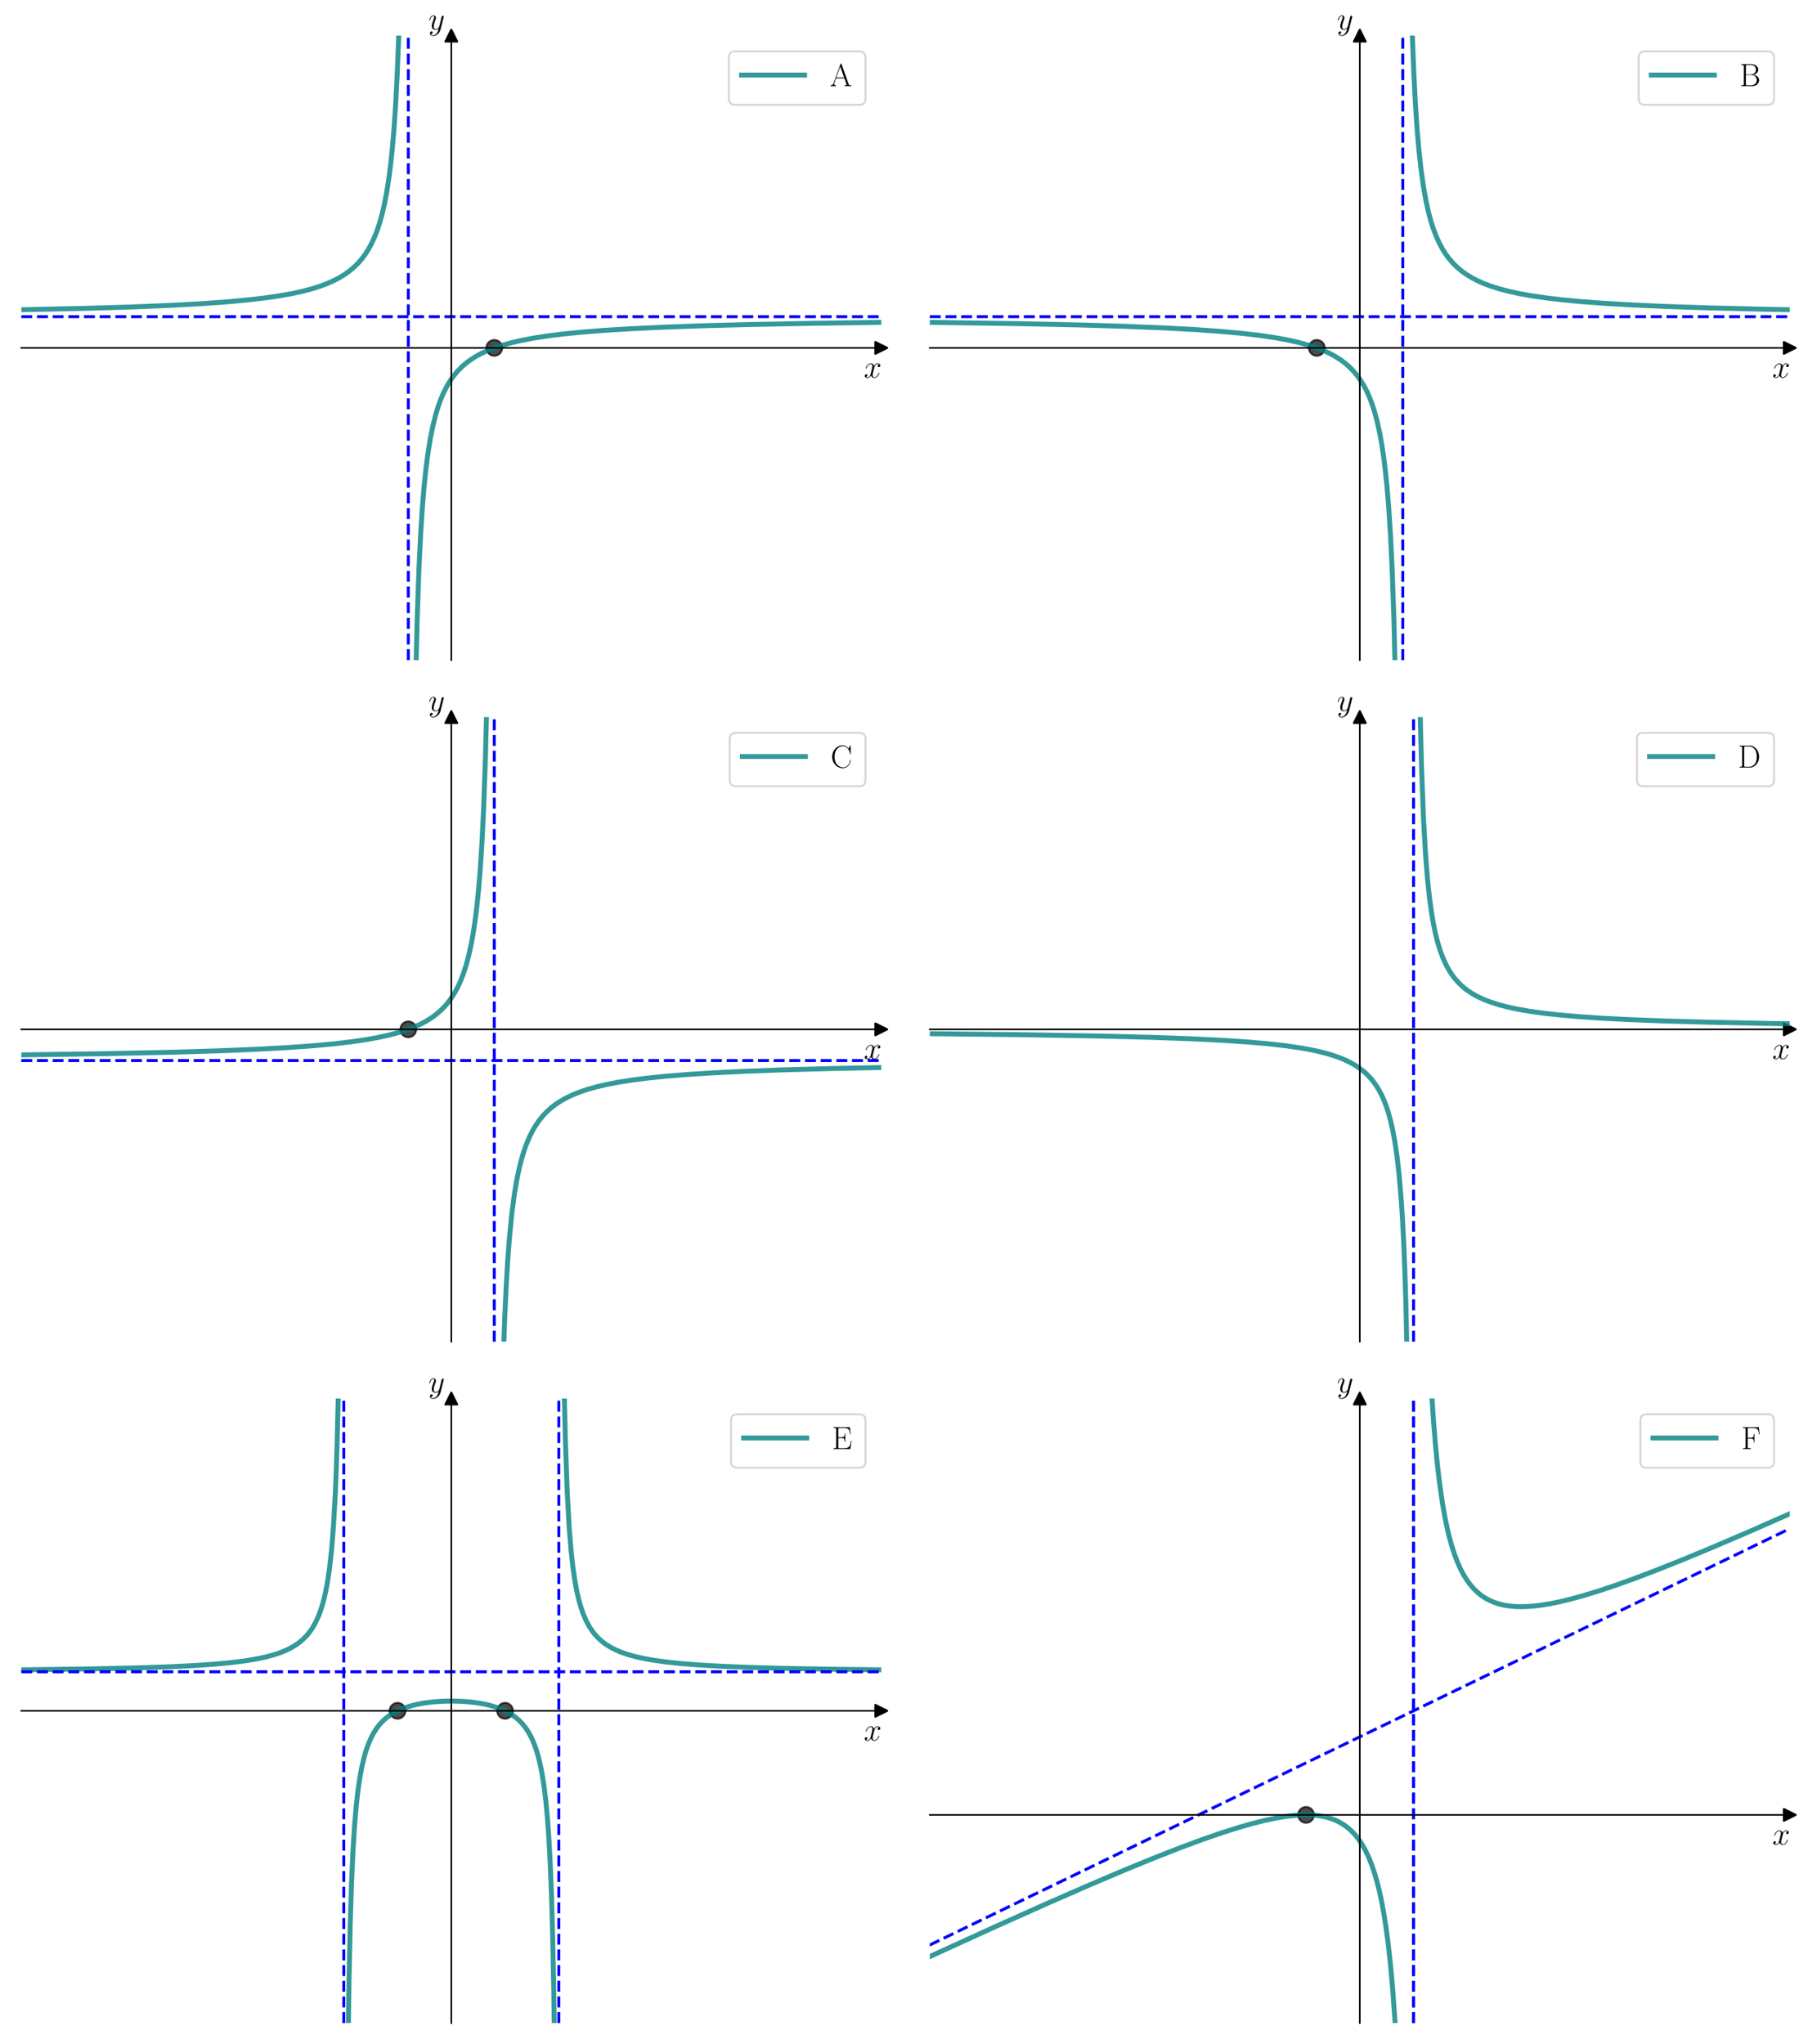 <?xml version='1.0' encoding='ASCII' standalone='yes'?>
<svg xmlns="http://www.w3.org/2000/svg" xmlns:xlink="http://www.w3.org/1999/xlink" version="1.1" width="1152.0px" viewBox="0 0 1152.0 1296" height="1296px">
  <g>
    <g transform="translate(0, 0) scale(1 1) translate(0, 0) scale(1.25 1.25) ">
 <defs>
  <style type="text/css">*{stroke-linejoin: round; stroke-linecap: butt}</style>
 </defs>
 <g id="figure_1">
  <g id="patch_1">
   <path d="M 0 345.6  L 460.8 345.6  L 460.8 0  L 0 0  z " style="fill: #ffffff"/>
  </g>
  <g id="axes_1">
   <g id="patch_2">
    <path d="M 10.8 334.8  L 447 334.8  L 447 18.065  L 10.8 18.065  z " style="fill: #ffffff"/>
   </g>
   <g id="matplotlib.axis_1">
    <g id="text_1">
     <!-- $x$ -->
     <g transform="translate(438.131 191.502) scale(0.16 -0.16)">
      <defs>
       <path id="CMMI12-78" d="M 3034 2606  C 2829 2567 2752 2414 2752 2293  C 2752 2139 2874 2088 2963 2088  C 3155 2088 3290 2254 3290 2427  C 3290 2695 2982 2816 2714 2816  C 2323 2816 2106 2433 2048 2312  C 1901 2816 1504 2816 1389 2816  C 736 2816 390 1980 390 1839  C 390 1814 416 1782 461 1782  C 512 1782 525 1820 538 1846  C 755 2555 1184 2689 1370 2689  C 1658 2689 1715 2420 1715 2267  C 1715 2127 1677 1980 1600 1673  L 1382 798  C 1286 415 1101 64 762 64  C 730 64 570 64 435 147  C 666 192 717 383 717 460  C 717 588 621 664 499 664  C 346 664 179 530 179 326  C 179 57 480 -64 755 -64  C 1062 -64 1280 179 1414 441  C 1517 64 1837 -64 2074 -64  C 2726 -64 3072 773 3072 913  C 3072 945 3046 971 3008 971  C 2950 971 2944 939 2925 888  C 2752 326 2381 64 2093 64  C 1869 64 1747 230 1747 492  C 1747 632 1773 734 1875 1156  L 2099 2024  C 2195 2408 2413 2689 2707 2689  C 2720 2689 2899 2689 3034 2606  z " transform="scale(0.016)"/>
      </defs>
      <use xlink:href="#CMMI12-78" transform="scale(0.996)"/>
     </g>
    </g>
   </g>
   <g id="matplotlib.axis_2">
    <g id="text_2">
     <!-- $y$ -->
     <g transform="translate(217.29 14.965) scale(0.16 -0.16)">
      <defs>
       <path id="CMMI12-79" d="M 1683 -700  C 1510 -939 1261 -1152 947 -1152  C 870 -1152 563 -1152 467 -889  C 486 -895 518 -895 531 -895  C 723 -895 851 -729 851 -582  C 851 -435 730 -384 634 -384  C 531 -384 307 -458 307 -759  C 307 -1071 582 -1286 947 -1286  C 1587 -1286 2234 -700 2413 6  L 3040 2485  C 3046 2517 3059 2556 3059 2594  C 3059 2689 2982 2753 2886 2753  C 2829 2753 2694 2727 2643 2535  L 2170 658  C 2138 543 2138 530 2086 460  C 1958 281 1747 64 1440 64  C 1082 64 1050 415 1050 588  C 1050 952 1222 1443 1395 1903  C 1466 2088 1504 2178 1504 2305  C 1504 2574 1312 2816 998 2816  C 410 2816 173 1890 173 1839  C 173 1814 198 1782 243 1782  C 301 1782 307 1807 333 1897  C 486 2433 730 2689 979 2689  C 1037 2689 1146 2689 1146 2478  C 1146 2312 1075 2127 979 1884  C 666 1047 666 837 666 683  C 666 77 1101 -64 1421 -64  C 1606 -64 1837 -6 2061 230  L 2067 224  C 1971 -147 1907 -392 1683 -700  z " transform="scale(0.016)"/>
      </defs>
      <use xlink:href="#CMMI12-79" transform="scale(0.996)"/>
     </g>
    </g>
   </g>
   <g id="line2d_1">
    <defs>
     <path id="ma18aa829f7" d="M 3 0  L -3 -3  L -3 3  z " style="stroke: #000000; stroke-linejoin: miter"/>
    </defs>
    <g>
     <use xlink:href="#ma18aa829f7" x="447" y="176.432" style="stroke: #000000; stroke-linejoin: miter"/>
    </g>
   </g>
   <g id="line2d_2">
    <defs>
     <path id="m40b70f2a48" d="M 0 -3  L -3 3  L 3 3  z " style="stroke: #000000; stroke-linejoin: miter"/>
    </defs>
    <g>
     <use xlink:href="#m40b70f2a48" x="228.9" y="18.065" style="stroke: #000000; stroke-linejoin: miter"/>
    </g>
   </g>
   <g id="line2d_3">
    <defs>
     <path id="m8b6dce74eb" d="M 0 4  C 1.061 4 2.078 3.579 2.828 2.828  C 3.579 2.078 4 1.061 4 0  C 4 -1.061 3.579 -2.078 2.828 -2.828  C 2.078 -3.579 1.061 -4 0 -4  C -1.061 -4 -2.078 -3.579 -2.828 -2.828  C -3.579 -2.078 -4 -1.061 -4 0  C -4 1.061 -3.579 2.078 -2.828 2.828  C -2.078 3.579 -1.061 4 0 4  z " style="stroke: #000000; stroke-opacity: 0.7"/>
    </defs>
    <g clip-path="url(#pcfdd0375be)">
     <use xlink:href="#m8b6dce74eb" x="250.71" y="176.432" style="fill-opacity: 0.7; stroke: #000000; stroke-opacity: 0.7"/>
    </g>
   </g>
   <g id="line2d_4">
    <path d="M 10.629 157.079  L 42.63 156.395  L 67.34 155.652  L 86.783 154.854  L 102.176 154.011  L 114.733 153.116  L 125.265 152.153  L 134.177 151.121  L 141.468 150.069  L 147.949 148.915  L 153.62 147.676  L 158.481 146.384  L 162.532 145.092  L 166.178 143.711  L 169.418 142.258  L 172.254 140.766  L 175.089 139.009  L 177.52 137.234  L 179.545 135.517  L 181.57 133.526  L 183.596 131.193  L 185.216 129.015  L 186.836 126.488  L 188.457 123.522  L 190.077 119.991  L 191.292 116.868  L 192.507 113.224  L 193.723 108.918  L 194.938 103.75  L 196.153 97.434  L 197.368 89.538  L 198.178 83.079  L 198.989 75.327  L 199.799 65.853  L 200.609 54.01  L 201.419 38.783  L 202.229 18.481  L 202.806 -1  L 202.806 -1  " clip-path="url(#pcfdd0375be)" style="fill: none; stroke: #008080; stroke-opacity: 0.8; stroke-width: 2.5; stroke-linecap: square"/>
   </g>
   <g id="line2d_5">
    <path d="M 210.815 346.6  L 211.567 314.891  L 212.463 289.175  L 213.358 270.807  L 214.253 257.03  L 215.149 246.315  L 216.044 237.743  L 216.94 230.73  L 218.283 222.314  L 219.626 215.701  L 220.969 210.368  L 222.312 205.976  L 223.655 202.297  L 224.999 199.169  L 226.789 195.663  L 228.58 192.74  L 230.371 190.268  L 232.162 188.148  L 234.4 185.89  L 236.639 183.974  L 238.878 182.327  L 241.564 180.634  L 244.25 179.185  L 247.384 177.739  L 250.966 176.34  L 254.995 175.016  L 259.472 173.783  L 264.845 172.556  L 270.665 171.461  L 277.381 170.423  L 285.44 169.412  L 294.842 168.468  L 306.034 167.577  L 319.466 166.743  L 335.584 165.972  L 355.283 165.257  L 379.907 164.593  L 411.247 163.979  L 447.064 163.474  L 447.064 163.474  " clip-path="url(#pcfdd0375be)" style="fill: none; stroke: #008080; stroke-opacity: 0.8; stroke-width: 2.5; stroke-linecap: square"/>
   </g>
   <g id="LineCollection_1">
    <path d="M 207.09 334.8  L 207.09 18.065  " clip-path="url(#pcfdd0375be)" style="fill: none; stroke-dasharray: 5.55,2.4; stroke-dashoffset: 0; stroke: #0000ff; stroke-width: 1.5"/>
   </g>
   <g id="LineCollection_2">
    <path d="M 10.8 160.595  L 447 160.595  " clip-path="url(#pcfdd0375be)" style="fill: none; stroke-dasharray: 5.55,2.4; stroke-dashoffset: 0; stroke: #0000ff; stroke-width: 1.5"/>
   </g>
   <g id="patch_3">
    <path d="M 228.9 334.8  L 228.9 18.065  " style="fill: none; stroke: #000000; stroke-width: 0.8; stroke-linejoin: miter; stroke-linecap: square"/>
   </g>
   <g id="patch_4">
    <path d="M 447 334.8  L 447 18.065  " style="fill: none"/>
   </g>
   <g id="patch_5">
    <path d="M 10.8 176.432  L 447 176.432  " style="fill: none; stroke: #000000; stroke-width: 0.8; stroke-linejoin: miter; stroke-linecap: square"/>
   </g>
   <g id="patch_6">
    <path d="M 10.8 18.065  L 447 18.065  " style="fill: none"/>
   </g>
   <g id="legend_1">
    <g id="patch_7">
     <path d="M 372.9 53.164  L 435.8 53.164  Q 439 53.164 439 49.964  L 439 29.265  Q 439 26.065 435.8 26.065  L 372.9 26.065  Q 369.7 26.065 369.7 29.265  L 369.7 49.964  Q 369.7 53.164 372.9 53.164  z " style="fill: #ffffff; opacity: 0.8; stroke: #cccccc; stroke-linejoin: miter"/>
    </g>
    <g id="line2d_6">
     <path d="M 376.1 38.065  L 392.1 38.065  L 408.1 38.065  " style="fill: none; stroke: #008080; stroke-opacity: 0.8; stroke-width: 2.5; stroke-linecap: square"/>
    </g>
    <g id="text_3">
     <!-- $\mathrm{A}$ -->
     <g transform="translate(420.9 43.665) scale(0.16 -0.16)">
      <defs>
       <path id="CMR17-41" d="M 2323 4378  C 2291 4461 2278 4480 2214 4480  C 2150 4480 2138 4461 2106 4378  L 749 566  C 627 223 371 153 147 153  L 147 -13  C 262 0 518 0 640 0  C 800 0 1056 0 1210 -13  L 1210 153  C 909 153 864 361 864 439  C 864 497 877 530 890 569  L 1229 1536  L 2906 1536  L 3290 442  C 3322 365 3322 352 3322 327  C 3322 153 3046 153 2925 153  L 2925 0  C 3110 0 3443 0 3642 0  C 3808 0 4128 0 4282 -13  L 4282 153  C 3942 153 3827 153 3744 387  L 2323 4378  z M 2067 3893  L 2848 1702  L 1286 1702  L 2067 3893  z " transform="scale(0.016)"/>
      </defs>
      <use xlink:href="#CMR17-41" transform="scale(0.996)"/>
     </g>
    </g>
   </g>
  </g>
 </g>
 <defs>
  <clipPath id="pcfdd0375be">
   <rect x="10.8" y="18.065" width="436.2" height="316.735"/>
  </clipPath>
 </defs>
</g>
    <g transform="translate(576.0, 0) scale(1 1) translate(0, 0) scale(1.25 1.25) ">
 <defs>
  <style type="text/css">*{stroke-linejoin: round; stroke-linecap: butt}</style>
 </defs>
 <g id="figure_1">
  <g id="patch_1">
   <path d="M 0 345.6  L 460.8 345.6  L 460.8 0  L 0 0  z " style="fill: #ffffff"/>
  </g>
  <g id="axes_1">
   <g id="patch_2">
    <path d="M 10.8 334.8  L 447 334.8  L 447 18.065  L 10.8 18.065  z " style="fill: #ffffff"/>
   </g>
   <g id="matplotlib.axis_1">
    <g id="text_1">
     <!-- $x$ -->
     <g transform="translate(438.131 191.502) scale(0.16 -0.16)">
      <defs>
       <path id="CMMI12-78" d="M 3034 2606  C 2829 2567 2752 2414 2752 2293  C 2752 2139 2874 2088 2963 2088  C 3155 2088 3290 2254 3290 2427  C 3290 2695 2982 2816 2714 2816  C 2323 2816 2106 2433 2048 2312  C 1901 2816 1504 2816 1389 2816  C 736 2816 390 1980 390 1839  C 390 1814 416 1782 461 1782  C 512 1782 525 1820 538 1846  C 755 2555 1184 2689 1370 2689  C 1658 2689 1715 2420 1715 2267  C 1715 2127 1677 1980 1600 1673  L 1382 798  C 1286 415 1101 64 762 64  C 730 64 570 64 435 147  C 666 192 717 383 717 460  C 717 588 621 664 499 664  C 346 664 179 530 179 326  C 179 57 480 -64 755 -64  C 1062 -64 1280 179 1414 441  C 1517 64 1837 -64 2074 -64  C 2726 -64 3072 773 3072 913  C 3072 945 3046 971 3008 971  C 2950 971 2944 939 2925 888  C 2752 326 2381 64 2093 64  C 1869 64 1747 230 1747 492  C 1747 632 1773 734 1875 1156  L 2099 2024  C 2195 2408 2413 2689 2707 2689  C 2720 2689 2899 2689 3034 2606  z " transform="scale(0.016)"/>
      </defs>
      <use xlink:href="#CMMI12-78" transform="scale(0.996)"/>
     </g>
    </g>
   </g>
   <g id="matplotlib.axis_2">
    <g id="text_2">
     <!-- $y$ -->
     <g transform="translate(217.29 14.965) scale(0.16 -0.16)">
      <defs>
       <path id="CMMI12-79" d="M 1683 -700  C 1510 -939 1261 -1152 947 -1152  C 870 -1152 563 -1152 467 -889  C 486 -895 518 -895 531 -895  C 723 -895 851 -729 851 -582  C 851 -435 730 -384 634 -384  C 531 -384 307 -458 307 -759  C 307 -1071 582 -1286 947 -1286  C 1587 -1286 2234 -700 2413 6  L 3040 2485  C 3046 2517 3059 2556 3059 2594  C 3059 2689 2982 2753 2886 2753  C 2829 2753 2694 2727 2643 2535  L 2170 658  C 2138 543 2138 530 2086 460  C 1958 281 1747 64 1440 64  C 1082 64 1050 415 1050 588  C 1050 952 1222 1443 1395 1903  C 1466 2088 1504 2178 1504 2305  C 1504 2574 1312 2816 998 2816  C 410 2816 173 1890 173 1839  C 173 1814 198 1782 243 1782  C 301 1782 307 1807 333 1897  C 486 2433 730 2689 979 2689  C 1037 2689 1146 2689 1146 2478  C 1146 2312 1075 2127 979 1884  C 666 1047 666 837 666 683  C 666 77 1101 -64 1421 -64  C 1606 -64 1837 -6 2061 230  L 2067 224  C 1971 -147 1907 -392 1683 -700  z " transform="scale(0.016)"/>
      </defs>
      <use xlink:href="#CMMI12-79" transform="scale(0.996)"/>
     </g>
    </g>
   </g>
   <g id="line2d_1">
    <defs>
     <path id="m38fe56641a" d="M 3 0  L -3 -3  L -3 3  z " style="stroke: #000000; stroke-linejoin: miter"/>
    </defs>
    <g>
     <use xlink:href="#m38fe56641a" x="447" y="176.432" style="stroke: #000000; stroke-linejoin: miter"/>
    </g>
   </g>
   <g id="line2d_2">
    <defs>
     <path id="m6ce07f26d1" d="M 0 -3  L -3 3  L 3 3  z " style="stroke: #000000; stroke-linejoin: miter"/>
    </defs>
    <g>
     <use xlink:href="#m6ce07f26d1" x="228.9" y="18.065" style="stroke: #000000; stroke-linejoin: miter"/>
    </g>
   </g>
   <g id="line2d_3">
    <defs>
     <path id="mee62135c33" d="M 0 4  C 1.061 4 2.078 3.579 2.828 2.828  C 3.579 2.078 4 1.061 4 0  C 4 -1.061 3.579 -2.078 2.828 -2.828  C 2.078 -3.579 1.061 -4 0 -4  C -1.061 -4 -2.078 -3.579 -2.828 -2.828  C -3.579 -2.078 -4 -1.061 -4 0  C -4 1.061 -3.579 2.078 -2.828 2.828  C -2.078 3.579 -1.061 4 0 4  z " style="stroke: #000000; stroke-opacity: 0.7"/>
    </defs>
    <g clip-path="url(#p8870039081)">
     <use xlink:href="#mee62135c33" x="207.09" y="176.432" style="fill-opacity: 0.7; stroke: #000000; stroke-opacity: 0.7"/>
    </g>
   </g>
   <g id="line2d_4">
    <path d="M 10.736 163.474  L 53.269 164.094  L 85.504 164.777  L 110.128 165.509  L 129.828 166.31  L 145.498 167.161  L 158.481 168.086  L 169.226 169.073  L 178.181 170.12  L 185.792 171.237  L 192.06 172.374  L 197.432 173.561  L 202.357 174.882  L 206.386 176.181  L 209.968 177.551  L 213.102 178.964  L 216.236 180.634  L 218.922 182.327  L 221.161 183.974  L 223.4 185.89  L 225.638 188.148  L 227.429 190.268  L 229.22 192.74  L 231.011 195.663  L 232.354 198.229  L 233.697 201.2  L 235.04 204.68  L 236.383 208.813  L 237.726 213.801  L 239.069 219.94  L 239.965 224.885  L 240.86 230.73  L 241.756 237.743  L 242.651 246.315  L 243.547 257.03  L 244.442 270.807  L 245.337 289.175  L 246.233 314.891  L 246.985 346.6  L 246.985 346.6  " clip-path="url(#p8870039081)" style="fill: none; stroke: #008080; stroke-opacity: 0.8; stroke-width: 2.5; stroke-linecap: square"/>
   </g>
   <g id="line2d_5">
    <path d="M 254.994 -1  L 255.571 18.481  L 256.381 38.783  L 257.191 54.01  L 258.001 65.853  L 258.811 75.327  L 260.027 86.449  L 261.242 95.004  L 262.457 101.79  L 263.672 107.303  L 264.888 111.871  L 266.103 115.717  L 267.723 119.991  L 269.343 123.522  L 270.964 126.488  L 272.584 129.015  L 274.204 131.193  L 276.23 133.526  L 278.255 135.517  L 280.685 137.55  L 283.116 139.278  L 285.951 140.994  L 288.787 142.453  L 292.027 143.876  L 295.673 145.232  L 299.724 146.502  L 304.585 147.773  L 309.851 148.915  L 315.927 150.003  L 323.218 151.068  L 331.725 152.069  L 341.446 152.982  L 353.194 153.855  L 367.371 154.674  L 384.384 155.428  L 405.448 156.131  L 431.778 156.78  L 447.171 157.079  L 447.171 157.079  " clip-path="url(#p8870039081)" style="fill: none; stroke: #008080; stroke-opacity: 0.8; stroke-width: 2.5; stroke-linecap: square"/>
   </g>
   <g id="LineCollection_1">
    <path d="M 250.71 334.8  L 250.71 18.065  " clip-path="url(#p8870039081)" style="fill: none; stroke-dasharray: 5.55,2.4; stroke-dashoffset: 0; stroke: #0000ff; stroke-width: 1.5"/>
   </g>
   <g id="LineCollection_2">
    <path d="M 10.8 160.595  L 447 160.595  " clip-path="url(#p8870039081)" style="fill: none; stroke-dasharray: 5.55,2.4; stroke-dashoffset: 0; stroke: #0000ff; stroke-width: 1.5"/>
   </g>
   <g id="patch_3">
    <path d="M 228.9 334.8  L 228.9 18.065  " style="fill: none; stroke: #000000; stroke-width: 0.8; stroke-linejoin: miter; stroke-linecap: square"/>
   </g>
   <g id="patch_4">
    <path d="M 447 334.8  L 447 18.065  " style="fill: none"/>
   </g>
   <g id="patch_5">
    <path d="M 10.8 176.432  L 447 176.432  " style="fill: none; stroke: #000000; stroke-width: 0.8; stroke-linejoin: miter; stroke-linecap: square"/>
   </g>
   <g id="patch_6">
    <path d="M 10.8 18.065  L 447 18.065  " style="fill: none"/>
   </g>
   <g id="legend_1">
    <g id="patch_7">
     <path d="M 373.547 53.164  L 435.8 53.164  Q 439 53.164 439 49.964  L 439 29.265  Q 439 26.065 435.8 26.065  L 373.547 26.065  Q 370.347 26.065 370.347 29.265  L 370.347 49.964  Q 370.347 53.164 373.547 53.164  z " style="fill: #ffffff; opacity: 0.8; stroke: #cccccc; stroke-linejoin: miter"/>
    </g>
    <g id="line2d_6">
     <path d="M 376.747 38.065  L 392.747 38.065  L 408.747 38.065  " style="fill: none; stroke: #008080; stroke-opacity: 0.8; stroke-width: 2.5; stroke-linecap: square"/>
    </g>
    <g id="text_3">
     <!-- $\mathrm{B}$ -->
     <g transform="translate(421.547 43.665) scale(0.16 -0.16)">
      <defs>
       <path id="CMR17-42" d="M 333 4352  L 333 4186  C 774 4186 845 4186 845 3900  L 845 452  C 845 166 774 166 333 166  L 333 0  L 2534 0  C 3354 0 3885 583 3885 1164  C 3885 1741 3360 2233 2675 2233  C 3290 2356 3718 2771 3718 3264  C 3718 3802 3194 4352 2368 4352  L 333 4352  z M 1248 2304  L 1248 3937  C 1248 4155 1261 4186 1517 4186  L 2336 4186  C 2970 4186 3251 3674 3251 3277  C 3251 2791 2861 2304 2170 2304  L 1248 2304  z M 1517 166  C 1261 166 1248 197 1248 413  L 1248 2202  L 2432 2202  C 3091 2202 3411 1625 3411 1162  C 3411 699 3046 166 2349 166  L 1517 166  z " transform="scale(0.016)"/>
      </defs>
      <use xlink:href="#CMR17-42" transform="scale(0.996)"/>
     </g>
    </g>
   </g>
  </g>
 </g>
 <defs>
  <clipPath id="p8870039081">
   <rect x="10.8" y="18.065" width="436.2" height="316.735"/>
  </clipPath>
 </defs>
</g>
    <g transform="translate(0, 432) scale(1 1) translate(0, 0) scale(1.25 1.25) ">
 <defs>
  <style type="text/css">*{stroke-linejoin: round; stroke-linecap: butt}</style>
 </defs>
 <g id="figure_1">
  <g id="patch_1">
   <path d="M 0 345.6  L 460.8 345.6  L 460.8 0  L 0 0  z " style="fill: #ffffff"/>
  </g>
  <g id="axes_1">
   <g id="patch_2">
    <path d="M 10.8 334.8  L 447 334.8  L 447 18.065  L 10.8 18.065  z " style="fill: #ffffff"/>
   </g>
   <g id="matplotlib.axis_1">
    <g id="text_1">
     <!-- $x$ -->
     <g transform="translate(438.131 191.502) scale(0.16 -0.16)">
      <defs>
       <path id="CMMI12-78" d="M 3034 2606  C 2829 2567 2752 2414 2752 2293  C 2752 2139 2874 2088 2963 2088  C 3155 2088 3290 2254 3290 2427  C 3290 2695 2982 2816 2714 2816  C 2323 2816 2106 2433 2048 2312  C 1901 2816 1504 2816 1389 2816  C 736 2816 390 1980 390 1839  C 390 1814 416 1782 461 1782  C 512 1782 525 1820 538 1846  C 755 2555 1184 2689 1370 2689  C 1658 2689 1715 2420 1715 2267  C 1715 2127 1677 1980 1600 1673  L 1382 798  C 1286 415 1101 64 762 64  C 730 64 570 64 435 147  C 666 192 717 383 717 460  C 717 588 621 664 499 664  C 346 664 179 530 179 326  C 179 57 480 -64 755 -64  C 1062 -64 1280 179 1414 441  C 1517 64 1837 -64 2074 -64  C 2726 -64 3072 773 3072 913  C 3072 945 3046 971 3008 971  C 2950 971 2944 939 2925 888  C 2752 326 2381 64 2093 64  C 1869 64 1747 230 1747 492  C 1747 632 1773 734 1875 1156  L 2099 2024  C 2195 2408 2413 2689 2707 2689  C 2720 2689 2899 2689 3034 2606  z " transform="scale(0.016)"/>
      </defs>
      <use xlink:href="#CMMI12-78" transform="scale(0.996)"/>
     </g>
    </g>
   </g>
   <g id="matplotlib.axis_2">
    <g id="text_2">
     <!-- $y$ -->
     <g transform="translate(217.29 14.965) scale(0.16 -0.16)">
      <defs>
       <path id="CMMI12-79" d="M 1683 -700  C 1510 -939 1261 -1152 947 -1152  C 870 -1152 563 -1152 467 -889  C 486 -895 518 -895 531 -895  C 723 -895 851 -729 851 -582  C 851 -435 730 -384 634 -384  C 531 -384 307 -458 307 -759  C 307 -1071 582 -1286 947 -1286  C 1587 -1286 2234 -700 2413 6  L 3040 2485  C 3046 2517 3059 2556 3059 2594  C 3059 2689 2982 2753 2886 2753  C 2829 2753 2694 2727 2643 2535  L 2170 658  C 2138 543 2138 530 2086 460  C 1958 281 1747 64 1440 64  C 1082 64 1050 415 1050 588  C 1050 952 1222 1443 1395 1903  C 1466 2088 1504 2178 1504 2305  C 1504 2574 1312 2816 998 2816  C 410 2816 173 1890 173 1839  C 173 1814 198 1782 243 1782  C 301 1782 307 1807 333 1897  C 486 2433 730 2689 979 2689  C 1037 2689 1146 2689 1146 2478  C 1146 2312 1075 2127 979 1884  C 666 1047 666 837 666 683  C 666 77 1101 -64 1421 -64  C 1606 -64 1837 -6 2061 230  L 2067 224  C 1971 -147 1907 -392 1683 -700  z " transform="scale(0.016)"/>
      </defs>
      <use xlink:href="#CMMI12-79" transform="scale(0.996)"/>
     </g>
    </g>
   </g>
   <g id="line2d_1">
    <defs>
     <path id="maedbe6bdaf" d="M 3 0  L -3 -3  L -3 3  z " style="stroke: #000000; stroke-linejoin: miter"/>
    </defs>
    <g>
     <use xlink:href="#maedbe6bdaf" x="447" y="176.432" style="stroke: #000000; stroke-linejoin: miter"/>
    </g>
   </g>
   <g id="line2d_2">
    <defs>
     <path id="m239ea9ce93" d="M 0 -3  L -3 3  L 3 3  z " style="stroke: #000000; stroke-linejoin: miter"/>
    </defs>
    <g>
     <use xlink:href="#m239ea9ce93" x="228.9" y="18.065" style="stroke: #000000; stroke-linejoin: miter"/>
    </g>
   </g>
   <g id="line2d_3">
    <defs>
     <path id="mc31de57dec" d="M 0 4  C 1.061 4 2.078 3.579 2.828 2.828  C 3.579 2.078 4 1.061 4 0  C 4 -1.061 3.579 -2.078 2.828 -2.828  C 2.078 -3.579 1.061 -4 0 -4  C -1.061 -4 -2.078 -3.579 -2.828 -2.828  C -3.579 -2.078 -4 -1.061 -4 0  C -4 1.061 -3.579 2.078 -2.828 2.828  C -2.078 3.579 -1.061 4 0 4  z " style="stroke: #000000; stroke-opacity: 0.7"/>
    </defs>
    <g clip-path="url(#p9d6cad1695)">
     <use xlink:href="#mc31de57dec" x="207.09" y="176.432" style="fill-opacity: 0.7; stroke: #000000; stroke-opacity: 0.7"/>
    </g>
   </g>
   <g id="line2d_4">
    <path d="M 10.736 189.39  L 53.269 188.77  L 85.504 188.088  L 110.128 187.355  L 129.828 186.554  L 145.498 185.703  L 158.481 184.779  L 169.226 183.791  L 178.181 182.745  L 185.792 181.628  L 192.06 180.491  L 197.432 179.303  L 202.357 177.982  L 206.386 176.684  L 209.968 175.313  L 213.102 173.901  L 216.236 172.231  L 218.922 170.537  L 221.161 168.891  L 223.4 166.975  L 225.638 164.716  L 227.429 162.597  L 229.22 160.124  L 231.011 157.202  L 232.354 154.636  L 233.697 151.665  L 235.04 148.185  L 236.383 144.052  L 237.726 139.064  L 239.069 132.925  L 239.965 127.979  L 240.86 122.135  L 241.756 115.121  L 242.651 106.549  L 243.547 95.834  L 244.442 82.058  L 245.337 63.69  L 246.233 37.974  L 246.681 20.83  L 247.135 -1  L 247.135 -1  " clip-path="url(#p9d6cad1695)" style="fill: none; stroke: #008080; stroke-opacity: 0.8; stroke-width: 2.5; stroke-linecap: square"/>
   </g>
   <g id="line2d_5">
    <path d="M 255.188 346.6  L 255.976 323.451  L 256.786 305.96  L 257.596 292.585  L 258.406 282.025  L 259.622 269.786  L 260.837 260.484  L 262.052 253.175  L 263.267 247.281  L 264.482 242.427  L 265.698 238.36  L 266.913 234.903  L 268.533 231.027  L 270.154 227.798  L 271.774 225.065  L 273.394 222.722  L 275.419 220.226  L 277.445 218.108  L 279.47 216.288  L 281.901 214.417  L 284.331 212.816  L 287.167 211.218  L 290.407 209.671  L 294.053 208.207  L 298.104 206.845  L 302.559 205.592  L 307.825 204.364  L 313.496 203.271  L 320.383 202.184  L 328.079 201.198  L 337.396 200.238  L 348.333 199.345  L 361.295 198.516  L 377.093 197.735  L 396.536 197.006  L 420.841 196.329  L 447.171 195.785  L 447.171 195.785  " clip-path="url(#p9d6cad1695)" style="fill: none; stroke: #008080; stroke-opacity: 0.8; stroke-width: 2.5; stroke-linecap: square"/>
   </g>
   <g id="LineCollection_1">
    <path d="M 250.71 334.8  L 250.71 18.065  " clip-path="url(#p9d6cad1695)" style="fill: none; stroke-dasharray: 5.55,2.4; stroke-dashoffset: 0; stroke: #0000ff; stroke-width: 1.5"/>
   </g>
   <g id="LineCollection_2">
    <path d="M 10.8 192.269  L 447 192.269  " clip-path="url(#p9d6cad1695)" style="fill: none; stroke-dasharray: 5.55,2.4; stroke-dashoffset: 0; stroke: #0000ff; stroke-width: 1.5"/>
   </g>
   <g id="patch_3">
    <path d="M 228.9 334.8  L 228.9 18.065  " style="fill: none; stroke: #000000; stroke-width: 0.8; stroke-linejoin: miter; stroke-linecap: square"/>
   </g>
   <g id="patch_4">
    <path d="M 447 334.8  L 447 18.065  " style="fill: none"/>
   </g>
   <g id="patch_5">
    <path d="M 10.8 176.432  L 447 176.432  " style="fill: none; stroke: #000000; stroke-width: 0.8; stroke-linejoin: miter; stroke-linecap: square"/>
   </g>
   <g id="patch_6">
    <path d="M 10.8 18.065  L 447 18.065  " style="fill: none"/>
   </g>
   <g id="legend_1">
    <g id="patch_7">
     <path d="M 373.328 53.164  L 435.8 53.164  Q 439 53.164 439 49.964  L 439 29.265  Q 439 26.065 435.8 26.065  L 373.328 26.065  Q 370.128 26.065 370.128 29.265  L 370.128 49.964  Q 370.128 53.164 373.328 53.164  z " style="fill: #ffffff; opacity: 0.8; stroke: #cccccc; stroke-linejoin: miter"/>
    </g>
    <g id="line2d_6">
     <path d="M 376.528 38.065  L 392.528 38.065  L 408.528 38.065  " style="fill: none; stroke: #008080; stroke-opacity: 0.8; stroke-width: 2.5; stroke-linecap: square"/>
    </g>
    <g id="text_3">
     <!-- $\mathrm{C}$ -->
     <g transform="translate(421.328 43.665) scale(0.16 -0.16)">
      <defs>
       <path id="CMR17-43" d="M 3974 4289  C 3974 4403 3968 4410 3930 4410  C 3904 4410 3898 4403 3853 4327  L 3571 3792  C 3258 4187 2874 4416 2381 4416  C 1286 4416 294 3456 294 2148  C 294 826 1286 -128 2387 -128  C 3366 -128 3974 730 3974 1461  C 3974 1524 3974 1550 3917 1550  C 3866 1550 3866 1531 3859 1474  C 3808 585 3168 38 2477 38  C 1824 38 781 495 781 2147  C 781 3805 1843 4250 2464 4250  C 3187 4250 3712 3628 3834 2745  C 3846 2668 3846 2655 3904 2655  C 3974 2655 3974 2668 3974 2783  L 3974 4289  z " transform="scale(0.016)"/>
      </defs>
      <use xlink:href="#CMR17-43" transform="scale(0.996)"/>
     </g>
    </g>
   </g>
  </g>
 </g>
 <defs>
  <clipPath id="p9d6cad1695">
   <rect x="10.8" y="18.065" width="436.2" height="316.735"/>
  </clipPath>
 </defs>
</g>
    <g transform="translate(576.0, 432) scale(1 1) translate(0, 0) scale(1.25 1.25) ">
 <defs>
  <style type="text/css">*{stroke-linejoin: round; stroke-linecap: butt}</style>
 </defs>
 <g id="figure_1">
  <g id="patch_1">
   <path d="M 0 345.6  L 460.8 345.6  L 460.8 0  L 0 0  z " style="fill: #ffffff"/>
  </g>
  <g id="axes_1">
   <g id="patch_2">
    <path d="M 10.8 334.8  L 447 334.8  L 447 18.065  L 10.8 18.065  z " style="fill: #ffffff"/>
   </g>
   <g id="matplotlib.axis_1">
    <g id="text_1">
     <!-- $x$ -->
     <g transform="translate(438.131 191.502) scale(0.16 -0.16)">
      <defs>
       <path id="CMMI12-78" d="M 3034 2606  C 2829 2567 2752 2414 2752 2293  C 2752 2139 2874 2088 2963 2088  C 3155 2088 3290 2254 3290 2427  C 3290 2695 2982 2816 2714 2816  C 2323 2816 2106 2433 2048 2312  C 1901 2816 1504 2816 1389 2816  C 736 2816 390 1980 390 1839  C 390 1814 416 1782 461 1782  C 512 1782 525 1820 538 1846  C 755 2555 1184 2689 1370 2689  C 1658 2689 1715 2420 1715 2267  C 1715 2127 1677 1980 1600 1673  L 1382 798  C 1286 415 1101 64 762 64  C 730 64 570 64 435 147  C 666 192 717 383 717 460  C 717 588 621 664 499 664  C 346 664 179 530 179 326  C 179 57 480 -64 755 -64  C 1062 -64 1280 179 1414 441  C 1517 64 1837 -64 2074 -64  C 2726 -64 3072 773 3072 913  C 3072 945 3046 971 3008 971  C 2950 971 2944 939 2925 888  C 2752 326 2381 64 2093 64  C 1869 64 1747 230 1747 492  C 1747 632 1773 734 1875 1156  L 2099 2024  C 2195 2408 2413 2689 2707 2689  C 2720 2689 2899 2689 3034 2606  z " transform="scale(0.016)"/>
      </defs>
      <use xlink:href="#CMMI12-78" transform="scale(0.996)"/>
     </g>
    </g>
   </g>
   <g id="matplotlib.axis_2">
    <g id="text_2">
     <!-- $y$ -->
     <g transform="translate(217.29 14.965) scale(0.16 -0.16)">
      <defs>
       <path id="CMMI12-79" d="M 1683 -700  C 1510 -939 1261 -1152 947 -1152  C 870 -1152 563 -1152 467 -889  C 486 -895 518 -895 531 -895  C 723 -895 851 -729 851 -582  C 851 -435 730 -384 634 -384  C 531 -384 307 -458 307 -759  C 307 -1071 582 -1286 947 -1286  C 1587 -1286 2234 -700 2413 6  L 3040 2485  C 3046 2517 3059 2556 3059 2594  C 3059 2689 2982 2753 2886 2753  C 2829 2753 2694 2727 2643 2535  L 2170 658  C 2138 543 2138 530 2086 460  C 1958 281 1747 64 1440 64  C 1082 64 1050 415 1050 588  C 1050 952 1222 1443 1395 1903  C 1466 2088 1504 2178 1504 2305  C 1504 2574 1312 2816 998 2816  C 410 2816 173 1890 173 1839  C 173 1814 198 1782 243 1782  C 301 1782 307 1807 333 1897  C 486 2433 730 2689 979 2689  C 1037 2689 1146 2689 1146 2478  C 1146 2312 1075 2127 979 1884  C 666 1047 666 837 666 683  C 666 77 1101 -64 1421 -64  C 1606 -64 1837 -6 2061 230  L 2067 224  C 1971 -147 1907 -392 1683 -700  z " transform="scale(0.016)"/>
      </defs>
      <use xlink:href="#CMMI12-79" transform="scale(0.996)"/>
     </g>
    </g>
   </g>
   <g id="line2d_1">
    <defs>
     <path id="m7d5c5815c5" d="M 3 0  L -3 -3  L -3 3  z " style="stroke: #000000; stroke-linejoin: miter"/>
    </defs>
    <g>
     <use xlink:href="#m7d5c5815c5" x="447" y="176.432" style="stroke: #000000; stroke-linejoin: miter"/>
    </g>
   </g>
   <g id="line2d_2">
    <defs>
     <path id="me9d9a2b3af" d="M 0 -3  L -3 3  L 3 3  z " style="stroke: #000000; stroke-linejoin: miter"/>
    </defs>
    <g>
     <use xlink:href="#me9d9a2b3af" x="228.9" y="18.065" style="stroke: #000000; stroke-linejoin: miter"/>
    </g>
   </g>
   <g id="line2d_3">
    <path d="M 10.48 178.629  L 59.729 179.18  L 95.546 179.792  L 122.408 180.467  L 142.555 181.183  L 158.785 181.974  L 171.657 182.819  L 182.29 183.738  L 190.685 184.675  L 197.96 185.705  L 204.116 186.802  L 209.153 187.913  L 213.63 189.121  L 217.547 190.408  L 220.905 191.739  L 223.703 193.059  L 226.502 194.627  L 228.74 196.113  L 230.979 197.862  L 233.217 199.953  L 234.896 201.81  L 236.575 203.985  L 238.254 206.568  L 239.933 209.686  L 241.052 212.149  L 242.171 215.006  L 243.291 218.36  L 244.41 222.354  L 245.529 227.187  L 246.649 233.159  L 247.768 240.722  L 248.887 250.613  L 250.006 264.1  L 250.566 272.867  L 251.126 283.582  L 251.685 296.976  L 252.245 314.196  L 252.969 346.6  L 252.969 346.6  " clip-path="url(#pf313c8a01c)" style="fill: none; stroke: #008080; stroke-opacity: 0.8; stroke-width: 2.5; stroke-linecap: square"/>
   </g>
   <g id="line2d_4">
    <path d="M 0 0  " clip-path="url(#pf313c8a01c)" style="fill: none; stroke: #008080; stroke-opacity: 0.8; stroke-width: 2.5; stroke-linecap: square"/>
   </g>
   <g id="line2d_5">
    <path d="M 259.205 -1  L 259.707 24.167  L 260.213 43.2  L 261.226 69.847  L 262.239 87.611  L 263.251 100.3  L 264.264 109.816  L 265.277 117.218  L 266.289 123.139  L 267.302 127.984  L 268.315 132.022  L 269.834 136.956  L 271.353 140.904  L 272.872 144.134  L 274.391 146.825  L 275.91 149.103  L 277.429 151.055  L 279.454 153.261  L 281.48 155.115  L 283.505 156.694  L 286.037 158.367  L 288.568 159.778  L 291.606 161.206  L 295.151 162.59  L 299.202 163.893  L 303.759 165.093  L 308.822 166.184  L 314.898 167.244  L 321.987 168.233  L 330.088 169.132  L 339.709 169.973  L 351.355 170.763  L 365.532 171.498  L 383.254 172.186  L 405.533 172.819  L 434.395 173.404  L 447.053 173.605  L 447.053 173.605  " clip-path="url(#pf313c8a01c)" style="fill: none; stroke: #008080; stroke-opacity: 0.8; stroke-width: 2.5; stroke-linecap: square"/>
   </g>
   <g id="LineCollection_1">
    <path d="M 256.163 334.8  L 256.163 18.065  " clip-path="url(#pf313c8a01c)" style="fill: none; stroke-dasharray: 5.55,2.4; stroke-dashoffset: 0; stroke: #0000ff; stroke-width: 1.5"/>
   </g>
   <g id="patch_3">
    <path d="M 228.9 334.8  L 228.9 18.065  " style="fill: none; stroke: #000000; stroke-width: 0.8; stroke-linejoin: miter; stroke-linecap: square"/>
   </g>
   <g id="patch_4">
    <path d="M 447 334.8  L 447 18.065  " style="fill: none"/>
   </g>
   <g id="patch_5">
    <path d="M 10.8 176.432  L 447 176.432  " style="fill: none; stroke: #000000; stroke-width: 0.8; stroke-linejoin: miter; stroke-linecap: square"/>
   </g>
   <g id="patch_6">
    <path d="M 10.8 18.065  L 447 18.065  " style="fill: none"/>
   </g>
   <g id="legend_1">
    <g id="patch_7">
     <path d="M 372.68 53.164  L 435.8 53.164  Q 439 53.164 439 49.964  L 439 29.265  Q 439 26.065 435.8 26.065  L 372.68 26.065  Q 369.48 26.065 369.48 29.265  L 369.48 49.964  Q 369.48 53.164 372.68 53.164  z " style="fill: #ffffff; opacity: 0.8; stroke: #cccccc; stroke-linejoin: miter"/>
    </g>
    <g id="line2d_6">
     <path d="M 375.88 38.065  L 391.88 38.065  L 407.88 38.065  " style="fill: none; stroke: #008080; stroke-opacity: 0.8; stroke-width: 2.5; stroke-linecap: square"/>
    </g>
    <g id="text_3">
     <!-- $\mathrm{D}$ -->
     <g transform="translate(420.68 43.665) scale(0.16 -0.16)">
      <defs>
       <path id="CMR17-44" d="M 333 4352  L 333 4186  C 774 4186 845 4186 845 3900  L 845 452  C 845 166 774 166 333 166  L 333 0  L 2368 0  C 3398 0 4224 943 4224 2141  C 4224 3346 3411 4352 2368 4352  L 333 4352  z M 1523 166  C 1267 166 1254 197 1254 414  L 1254 3938  C 1254 4155 1267 4186 1523 4186  L 2240 4186  C 2771 4186 3750 3874 3750 2141  C 3750 1242 3488 879 3366 707  C 3213 510 2848 166 2240 166  L 1523 166  z " transform="scale(0.016)"/>
      </defs>
      <use xlink:href="#CMR17-44" transform="scale(0.996)"/>
     </g>
    </g>
   </g>
  </g>
 </g>
 <defs>
  <clipPath id="pf313c8a01c">
   <rect x="10.8" y="18.065" width="436.2" height="316.735"/>
  </clipPath>
 </defs>
</g>
    <g transform="translate(0, 864) scale(1 1) translate(0, 0) scale(1.25 1.25) ">
 <defs>
  <style type="text/css">*{stroke-linejoin: round; stroke-linecap: butt}</style>
 </defs>
 <g id="figure_1">
  <g id="patch_1">
   <path d="M 0 345.6  L 460.8 345.6  L 460.8 0  L 0 0  z " style="fill: #ffffff"/>
  </g>
  <g id="axes_1">
   <g id="patch_2">
    <path d="M 10.8 334.8  L 447 334.8  L 447 18.065  L 10.8 18.065  z " style="fill: #ffffff"/>
   </g>
   <g id="matplotlib.axis_1">
    <g id="text_1">
     <!-- $x$ -->
     <g transform="translate(438.131 191.502) scale(0.16 -0.16)">
      <defs>
       <path id="CMMI12-78" d="M 3034 2606  C 2829 2567 2752 2414 2752 2293  C 2752 2139 2874 2088 2963 2088  C 3155 2088 3290 2254 3290 2427  C 3290 2695 2982 2816 2714 2816  C 2323 2816 2106 2433 2048 2312  C 1901 2816 1504 2816 1389 2816  C 736 2816 390 1980 390 1839  C 390 1814 416 1782 461 1782  C 512 1782 525 1820 538 1846  C 755 2555 1184 2689 1370 2689  C 1658 2689 1715 2420 1715 2267  C 1715 2127 1677 1980 1600 1673  L 1382 798  C 1286 415 1101 64 762 64  C 730 64 570 64 435 147  C 666 192 717 383 717 460  C 717 588 621 664 499 664  C 346 664 179 530 179 326  C 179 57 480 -64 755 -64  C 1062 -64 1280 179 1414 441  C 1517 64 1837 -64 2074 -64  C 2726 -64 3072 773 3072 913  C 3072 945 3046 971 3008 971  C 2950 971 2944 939 2925 888  C 2752 326 2381 64 2093 64  C 1869 64 1747 230 1747 492  C 1747 632 1773 734 1875 1156  L 2099 2024  C 2195 2408 2413 2689 2707 2689  C 2720 2689 2899 2689 3034 2606  z " transform="scale(0.016)"/>
      </defs>
      <use xlink:href="#CMMI12-78" transform="scale(0.996)"/>
     </g>
    </g>
   </g>
   <g id="matplotlib.axis_2">
    <g id="text_2">
     <!-- $y$ -->
     <g transform="translate(217.29 14.965) scale(0.16 -0.16)">
      <defs>
       <path id="CMMI12-79" d="M 1683 -700  C 1510 -939 1261 -1152 947 -1152  C 870 -1152 563 -1152 467 -889  C 486 -895 518 -895 531 -895  C 723 -895 851 -729 851 -582  C 851 -435 730 -384 634 -384  C 531 -384 307 -458 307 -759  C 307 -1071 582 -1286 947 -1286  C 1587 -1286 2234 -700 2413 6  L 3040 2485  C 3046 2517 3059 2556 3059 2594  C 3059 2689 2982 2753 2886 2753  C 2829 2753 2694 2727 2643 2535  L 2170 658  C 2138 543 2138 530 2086 460  C 1958 281 1747 64 1440 64  C 1082 64 1050 415 1050 588  C 1050 952 1222 1443 1395 1903  C 1466 2088 1504 2178 1504 2305  C 1504 2574 1312 2816 998 2816  C 410 2816 173 1890 173 1839  C 173 1814 198 1782 243 1782  C 301 1782 307 1807 333 1897  C 486 2433 730 2689 979 2689  C 1037 2689 1146 2689 1146 2478  C 1146 2312 1075 2127 979 1884  C 666 1047 666 837 666 683  C 666 77 1101 -64 1421 -64  C 1606 -64 1837 -6 2061 230  L 2067 224  C 1971 -147 1907 -392 1683 -700  z " transform="scale(0.016)"/>
      </defs>
      <use xlink:href="#CMMI12-79" transform="scale(0.996)"/>
     </g>
    </g>
   </g>
   <g id="line2d_1">
    <defs>
     <path id="mbbdbde6060" d="M 3 0  L -3 -3  L -3 3  z " style="stroke: #000000; stroke-linejoin: miter"/>
    </defs>
    <g>
     <use xlink:href="#mbbdbde6060" x="447" y="176.432" style="stroke: #000000; stroke-linejoin: miter"/>
    </g>
   </g>
   <g id="line2d_2">
    <defs>
     <path id="mb3e89c11eb" d="M 0 -3  L -3 3  L 3 3  z " style="stroke: #000000; stroke-linejoin: miter"/>
    </defs>
    <g>
     <use xlink:href="#mb3e89c11eb" x="228.9" y="18.065" style="stroke: #000000; stroke-linejoin: miter"/>
    </g>
   </g>
   <g id="line2d_3">
    <defs>
     <path id="m554fa1b875" d="M 0 4  C 1.061 4 2.078 3.579 2.828 2.828  C 3.579 2.078 4 1.061 4 0  C 4 -1.061 3.579 -2.078 2.828 -2.828  C 2.078 -3.579 1.061 -4 0 -4  C -1.061 -4 -2.078 -3.579 -2.828 -2.828  C -3.579 -2.078 -4 -1.061 -4 0  C -4 1.061 -3.579 2.078 -2.828 2.828  C -2.078 3.579 -1.061 4 0 4  z " style="stroke: #000000; stroke-opacity: 0.7"/>
    </defs>
    <g clip-path="url(#p085000d6dc)">
     <use xlink:href="#m554fa1b875" x="201.637" y="176.432" style="fill-opacity: 0.7; stroke: #000000; stroke-opacity: 0.7"/>
    </g>
   </g>
   <g id="line2d_4">
    <g clip-path="url(#p085000d6dc)">
     <use xlink:href="#m554fa1b875" x="256.163" y="176.432" style="fill-opacity: 0.7; stroke: #000000; stroke-opacity: 0.7"/>
    </g>
   </g>
   <g id="line2d_5">
    <path d="M 10.32 155.651  L 44.858 155.208  L 68.843 154.687  L 86.112 154.102  L 99.063 153.457  L 109.617 152.715  L 117.771 151.929  L 124.487 151.069  L 130.243 150.107  L 135.04 149.074  L 138.878 148.034  L 142.236 146.909  L 145.114 145.73  L 147.512 144.547  L 149.911 143.123  L 151.829 141.759  L 153.748 140.134  L 155.667 138.169  L 157.106 136.402  L 158.545 134.308  L 159.984 131.789  L 161.423 128.702  L 162.383 126.228  L 163.342 123.32  L 164.301 119.853  L 165.261 115.651  L 166.22 110.454  L 167.18 103.865  L 168.139 95.239  L 169.098 83.467  L 170.058 66.451  L 170.537 54.746  L 171.017 39.694  L 171.497 19.619  L 171.849 -1  L 171.849 -1  " clip-path="url(#p085000d6dc)" style="fill: none; stroke: #008080; stroke-opacity: 0.8; stroke-width: 2.5; stroke-linecap: square"/>
   </g>
   <g id="line2d_6">
    <path d="M 176.55 346.6  L 177.04 312.326  L 177.68 282.952  L 178.319 263.112  L 179.065 246.813  L 179.812 234.996  L 180.664 224.933  L 181.517 217.282  L 182.476 210.608  L 183.542 204.841  L 184.608 200.286  L 185.781 196.269  L 186.954 193.011  L 188.233 190.097  L 189.619 187.504  L 191.111 185.206  L 192.71 183.174  L 194.415 181.381  L 196.228 179.801  L 198.253 178.34  L 200.492 177.015  L 202.943 175.834  L 205.608 174.797  L 208.593 173.874  L 212.004 173.06  L 215.735 172.402  L 219.892 171.9  L 224.37 171.586  L 229.06 171.483  L 233.75 171.602  L 238.227 171.931  L 242.385 172.451  L 246.222 173.15  L 249.633 173.993  L 252.725 174.987  L 255.39 176.07  L 257.841 177.307  L 259.973 178.625  L 261.892 180.059  L 263.704 181.692  L 265.303 183.424  L 266.796 185.356  L 268.181 187.504  L 269.461 189.879  L 270.74 192.745  L 271.912 195.945  L 272.978 199.487  L 274.044 203.846  L 275.004 208.723  L 275.963 214.865  L 276.816 221.831  L 277.669 230.872  L 278.415 241.316  L 279.054 253.116  L 279.694 268.969  L 280.334 291.391  L 280.867 318.65  L 281.25 346.6  L 281.25 346.6  " clip-path="url(#p085000d6dc)" style="fill: none; stroke: #008080; stroke-opacity: 0.8; stroke-width: 2.5; stroke-linecap: square"/>
   </g>
   <g id="line2d_7">
    <path d="M 285.951 -1  L 286.303 19.619  L 286.783 39.694  L 287.742 66.451  L 288.702 83.467  L 289.661 95.239  L 290.62 103.865  L 291.58 110.454  L 292.539 115.651  L 293.499 119.853  L 294.458 123.32  L 295.897 127.513  L 297.336 130.831  L 298.775 133.521  L 300.214 135.744  L 301.653 137.611  L 303.572 139.679  L 305.491 141.38  L 307.41 142.803  L 309.808 144.283  L 312.207 145.51  L 315.085 146.728  L 318.443 147.887  L 322.28 148.956  L 326.597 149.92  L 331.874 150.852  L 338.11 151.707  L 345.305 152.463  L 354.419 153.183  L 365.452 153.82  L 379.363 154.392  L 397.592 154.904  L 421.576 155.344  L 447.48 155.651  L 447.48 155.651  " clip-path="url(#p085000d6dc)" style="fill: none; stroke: #008080; stroke-opacity: 0.8; stroke-width: 2.5; stroke-linecap: square"/>
   </g>
   <g id="LineCollection_1">
    <path d="M 174.375 334.8  L 174.375 18.065  " clip-path="url(#p085000d6dc)" style="fill: none; stroke-dasharray: 5.55,2.4; stroke-dashoffset: 0; stroke: #0000ff; stroke-width: 1.5"/>
   </g>
   <g id="LineCollection_2">
    <path d="M 283.425 334.8  L 283.425 18.065  " clip-path="url(#p085000d6dc)" style="fill: none; stroke-dasharray: 5.55,2.4; stroke-dashoffset: 0; stroke: #0000ff; stroke-width: 1.5"/>
   </g>
   <g id="LineCollection_3">
    <path d="M 10.8 156.636  L 447 156.636  " clip-path="url(#p085000d6dc)" style="fill: none; stroke-dasharray: 5.55,2.4; stroke-dashoffset: 0; stroke: #0000ff; stroke-width: 1.5"/>
   </g>
   <g id="patch_3">
    <path d="M 228.9 334.8  L 228.9 18.065  " style="fill: none; stroke: #000000; stroke-width: 0.8; stroke-linejoin: miter; stroke-linecap: square"/>
   </g>
   <g id="patch_4">
    <path d="M 447 334.8  L 447 18.065  " style="fill: none"/>
   </g>
   <g id="patch_5">
    <path d="M 10.8 176.432  L 447 176.432  " style="fill: none; stroke: #000000; stroke-width: 0.8; stroke-linejoin: miter; stroke-linecap: square"/>
   </g>
   <g id="patch_6">
    <path d="M 10.8 18.065  L 447 18.065  " style="fill: none"/>
   </g>
   <g id="legend_1">
    <g id="patch_7">
     <path d="M 373.981 53.164  L 435.8 53.164  Q 439 53.164 439 49.964  L 439 29.265  Q 439 26.065 435.8 26.065  L 373.981 26.065  Q 370.781 26.065 370.781 29.265  L 370.781 49.964  Q 370.781 53.164 373.981 53.164  z " style="fill: #ffffff; opacity: 0.8; stroke: #cccccc; stroke-linejoin: miter"/>
    </g>
    <g id="line2d_8">
     <path d="M 377.181 38.065  L 393.181 38.065  L 409.181 38.065  " style="fill: none; stroke: #008080; stroke-opacity: 0.8; stroke-width: 2.5; stroke-linecap: square"/>
    </g>
    <g id="text_3">
     <!-- $\mathrm{E}$ -->
     <g transform="translate(421.981 43.665) scale(0.16 -0.16)">
      <defs>
       <path id="CMR17-45" d="M 3885 1615  L 3770 1615  C 3629 676 3546 166 2419 166  L 1530 166  C 1274 166 1261 197 1261 414  L 1261 2176  L 1862 2176  C 2464 2176 2522 1960 2522 1430  L 2637 1430  L 2637 3081  L 2522 3081  C 2522 2557 2464 2342 1862 2342  L 1261 2342  L 1261 3913  C 1261 4128 1274 4160 1530 4160  L 2406 4160  C 3398 4160 3514 3769 3603 2929  L 3718 2929  L 3565 4325  L 326 4325  L 326 4160  C 768 4160 838 4160 838 3874  L 838 451  C 838 166 768 166 326 166  L 326 0  L 3654 0  L 3885 1615  z " transform="scale(0.016)"/>
      </defs>
      <use xlink:href="#CMR17-45" transform="scale(0.996)"/>
     </g>
    </g>
   </g>
  </g>
 </g>
 <defs>
  <clipPath id="p085000d6dc">
   <rect x="10.8" y="18.065" width="436.2" height="316.735"/>
  </clipPath>
 </defs>
</g>
    <g transform="translate(576.0, 864) scale(1 1) translate(0, 0) scale(1.25 1.25) ">
 <defs>
  <style type="text/css">*{stroke-linejoin: round; stroke-linecap: butt}</style>
 </defs>
 <g id="figure_1">
  <g id="patch_1">
   <path d="M 0 345.6  L 460.8 345.6  L 460.8 0  L 0 0  z " style="fill: #ffffff"/>
  </g>
  <g id="axes_1">
   <g id="patch_2">
    <path d="M 10.8 334.8  L 447 334.8  L 447 18.065  L 10.8 18.065  z " style="fill: #ffffff"/>
   </g>
   <g id="matplotlib.axis_1">
    <g id="text_1">
     <!-- $x$ -->
     <g transform="translate(438.131 244.291) scale(0.16 -0.16)">
      <defs>
       <path id="CMMI12-78" d="M 3034 2606  C 2829 2567 2752 2414 2752 2293  C 2752 2139 2874 2088 2963 2088  C 3155 2088 3290 2254 3290 2427  C 3290 2695 2982 2816 2714 2816  C 2323 2816 2106 2433 2048 2312  C 1901 2816 1504 2816 1389 2816  C 736 2816 390 1980 390 1839  C 390 1814 416 1782 461 1782  C 512 1782 525 1820 538 1846  C 755 2555 1184 2689 1370 2689  C 1658 2689 1715 2420 1715 2267  C 1715 2127 1677 1980 1600 1673  L 1382 798  C 1286 415 1101 64 762 64  C 730 64 570 64 435 147  C 666 192 717 383 717 460  C 717 588 621 664 499 664  C 346 664 179 530 179 326  C 179 57 480 -64 755 -64  C 1062 -64 1280 179 1414 441  C 1517 64 1837 -64 2074 -64  C 2726 -64 3072 773 3072 913  C 3072 945 3046 971 3008 971  C 2950 971 2944 939 2925 888  C 2752 326 2381 64 2093 64  C 1869 64 1747 230 1747 492  C 1747 632 1773 734 1875 1156  L 2099 2024  C 2195 2408 2413 2689 2707 2689  C 2720 2689 2899 2689 3034 2606  z " transform="scale(0.016)"/>
      </defs>
      <use xlink:href="#CMMI12-78" transform="scale(0.996)"/>
     </g>
    </g>
   </g>
   <g id="matplotlib.axis_2">
    <g id="text_2">
     <!-- $y$ -->
     <g transform="translate(217.29 14.965) scale(0.16 -0.16)">
      <defs>
       <path id="CMMI12-79" d="M 1683 -700  C 1510 -939 1261 -1152 947 -1152  C 870 -1152 563 -1152 467 -889  C 486 -895 518 -895 531 -895  C 723 -895 851 -729 851 -582  C 851 -435 730 -384 634 -384  C 531 -384 307 -458 307 -759  C 307 -1071 582 -1286 947 -1286  C 1587 -1286 2234 -700 2413 6  L 3040 2485  C 3046 2517 3059 2556 3059 2594  C 3059 2689 2982 2753 2886 2753  C 2829 2753 2694 2727 2643 2535  L 2170 658  C 2138 543 2138 530 2086 460  C 1958 281 1747 64 1440 64  C 1082 64 1050 415 1050 588  C 1050 952 1222 1443 1395 1903  C 1466 2088 1504 2178 1504 2305  C 1504 2574 1312 2816 998 2816  C 410 2816 173 1890 173 1839  C 173 1814 198 1782 243 1782  C 301 1782 307 1807 333 1897  C 486 2433 730 2689 979 2689  C 1037 2689 1146 2689 1146 2478  C 1146 2312 1075 2127 979 1884  C 666 1047 666 837 666 683  C 666 77 1101 -64 1421 -64  C 1606 -64 1837 -6 2061 230  L 2067 224  C 1971 -147 1907 -392 1683 -700  z " transform="scale(0.016)"/>
      </defs>
      <use xlink:href="#CMMI12-79" transform="scale(0.996)"/>
     </g>
    </g>
   </g>
   <g id="line2d_1">
    <defs>
     <path id="m1c87fa0043" d="M 3 0  L -3 -3  L -3 3  z " style="stroke: #000000; stroke-linejoin: miter"/>
    </defs>
    <g>
     <use xlink:href="#m1c87fa0043" x="447" y="229.222" style="stroke: #000000; stroke-linejoin: miter"/>
    </g>
   </g>
   <g id="line2d_2">
    <defs>
     <path id="mdabc279448" d="M 0 -3  L -3 3  L 3 3  z " style="stroke: #000000; stroke-linejoin: miter"/>
    </defs>
    <g>
     <use xlink:href="#mdabc279448" x="228.9" y="18.065" style="stroke: #000000; stroke-linejoin: miter"/>
    </g>
   </g>
   <g id="line2d_3">
    <defs>
     <path id="m6b6399e136" d="M 0 4  C 1.061 4 2.078 3.579 2.828 2.828  C 3.579 2.078 4 1.061 4 0  C 4 -1.061 3.579 -2.078 2.828 -2.828  C 2.078 -3.579 1.061 -4 0 -4  C -1.061 -4 -2.078 -3.579 -2.828 -2.828  C -3.579 -2.078 -4 -1.061 -4 0  C -4 1.061 -3.579 2.078 -2.828 2.828  C -2.078 3.579 -1.061 4 0 4  z " style="stroke: #000000; stroke-opacity: 0.7"/>
    </defs>
    <g clip-path="url(#ped87f5789c)">
     <use xlink:href="#m6b6399e136" x="201.637" y="229.222" style="fill-opacity: 0.7; stroke: #000000; stroke-opacity: 0.7"/>
    </g>
   </g>
   <g id="line2d_4">
    <path d="M 10.48 301.221  L 43.499 286.146  L 70.362 274.121  L 92.188 264.586  L 110.096 256.993  L 125.207 250.816  L 138.078 245.782  L 149.271 241.64  L 158.785 238.35  L 167.18 235.681  L 174.455 233.599  L 180.611 232.054  L 186.207 230.869  L 191.244 230.027  L 195.721 229.502  L 199.639 229.256  L 202.997 229.238  L 206.354 229.438  L 209.153 229.803  L 211.951 230.386  L 214.749 231.231  L 216.988 232.133  L 219.226 233.276  L 221.465 234.706  L 223.144 236.002  L 224.823 237.525  L 226.502 239.311  L 228.18 241.41  L 229.859 243.88  L 231.538 246.798  L 233.217 250.261  L 234.896 254.4  L 236.575 259.388  L 237.694 263.299  L 238.814 267.785  L 239.933 272.964  L 241.052 278.991  L 242.171 286.069  L 243.291 294.472  L 244.41 304.578  L 245.529 316.926  L 246.649 332.308  L 247.482 346.6  L 247.482 346.6  " clip-path="url(#ped87f5789c)" style="fill: none; stroke: #008080; stroke-opacity: 0.8; stroke-width: 2.5; stroke-linecap: square"/>
   </g>
   <g id="line2d_5">
    <path d="M 0 0  " clip-path="url(#ped87f5789c)" style="fill: none; stroke: #008080; stroke-opacity: 0.8; stroke-width: 2.5; stroke-linecap: square"/>
   </g>
   <g id="line2d_6">
    <path d="M 264.469 -1  L 265.277 14.116  L 266.289 29.416  L 267.302 41.845  L 268.315 52.121  L 269.327 60.741  L 270.846 71.314  L 272.365 79.767  L 273.884 86.645  L 275.403 92.321  L 276.923 97.059  L 278.442 101.05  L 279.961 104.438  L 281.48 107.331  L 282.999 109.813  L 284.518 111.951  L 286.543 114.354  L 288.568 116.334  L 290.594 117.966  L 292.619 119.308  L 294.644 120.405  L 297.176 121.488  L 299.708 122.303  L 302.24 122.893  L 305.278 123.355  L 308.316 123.591  L 311.86 123.631  L 315.911 123.422  L 319.962 122.99  L 324.519 122.288  L 329.582 121.289  L 335.658 119.846  L 342.241 118.044  L 349.836 115.723  L 358.444 112.849  L 368.064 109.402  L 379.204 105.174  L 392.368 99.931  L 407.559 93.638  L 425.787 85.836  L 447.053 76.486  L 447.053 76.486  " clip-path="url(#ped87f5789c)" style="fill: none; stroke: #008080; stroke-opacity: 0.8; stroke-width: 2.5; stroke-linecap: square"/>
   </g>
   <g id="LineCollection_1">
    <path d="M 256.163 334.8  L 256.163 18.065  " clip-path="url(#ped87f5789c)" style="fill: none; stroke-dasharray: 5.55,2.4; stroke-dashoffset: 0; stroke: #0000ff; stroke-width: 1.5"/>
   </g>
   <g id="LineCollection_2">
    <path d="M 256.163 334.8  L 256.163 18.065  " clip-path="url(#ped87f5789c)" style="fill: none; stroke-dasharray: 5.55,2.4; stroke-dashoffset: 0; stroke: #0000ff; stroke-width: 1.5"/>
   </g>
   <g id="line2d_7">
    <path d="M 10.64 295.285  L 447.16 83.974  L 447.16 83.974  " clip-path="url(#ped87f5789c)" style="fill: none; stroke-dasharray: 5.55,2.4; stroke-dashoffset: 0; stroke: #0000ff; stroke-width: 1.5"/>
   </g>
   <g id="patch_3">
    <path d="M 228.9 334.8  L 228.9 18.065  " style="fill: none; stroke: #000000; stroke-width: 0.8; stroke-linejoin: miter; stroke-linecap: square"/>
   </g>
   <g id="patch_4">
    <path d="M 447 334.8  L 447 18.065  " style="fill: none"/>
   </g>
   <g id="patch_5">
    <path d="M 10.8 229.222  L 447 229.222  " style="fill: none; stroke: #000000; stroke-width: 0.8; stroke-linejoin: miter; stroke-linecap: square"/>
   </g>
   <g id="patch_6">
    <path d="M 10.8 18.065  L 447 18.065  " style="fill: none"/>
   </g>
   <g id="legend_1">
    <g id="patch_7">
     <path d="M 374.414 53.164  L 435.8 53.164  Q 439 53.164 439 49.964  L 439 29.265  Q 439 26.065 435.8 26.065  L 374.414 26.065  Q 371.214 26.065 371.214 29.265  L 371.214 49.964  Q 371.214 53.164 374.414 53.164  z " style="fill: #ffffff; opacity: 0.8; stroke: #cccccc; stroke-linejoin: miter"/>
    </g>
    <g id="line2d_8">
     <path d="M 377.614 38.065  L 393.614 38.065  L 409.614 38.065  " style="fill: none; stroke: #008080; stroke-opacity: 0.8; stroke-width: 2.5; stroke-linecap: square"/>
    </g>
    <g id="text_3">
     <!-- $\mathrm{F}$ -->
     <g transform="translate(422.414 43.665) scale(0.16 -0.16)">
      <defs>
       <path id="CMR17-46" d="M 3482 4325  L 326 4325  L 326 4160  C 768 4160 838 4160 838 3874  L 838 446  C 838 160 768 160 326 160  L 326 0  C 512 0 870 0 1069 0  C 1331 0 1638 0 1901 0  L 1901 160  L 1760 160  C 1274 160 1261 223 1261 452  L 1261 2075  L 1837 2075  C 2432 2075 2490 1865 2490 1332  L 2605 1332  L 2605 2987  L 2490 2987  C 2490 2450 2432 2240 1837 2240  L 1261 2240  L 1261 3911  C 1261 4128 1274 4160 1530 4160  L 2355 4160  C 3322 4160 3430 3765 3520 2916  L 3635 2916  L 3482 4325  z " transform="scale(0.016)"/>
      </defs>
      <use xlink:href="#CMR17-46" transform="scale(0.996)"/>
     </g>
    </g>
   </g>
  </g>
 </g>
 <defs>
  <clipPath id="ped87f5789c">
   <rect x="10.8" y="18.065" width="436.2" height="316.735"/>
  </clipPath>
 </defs>
</g>
  </g>
</svg>
